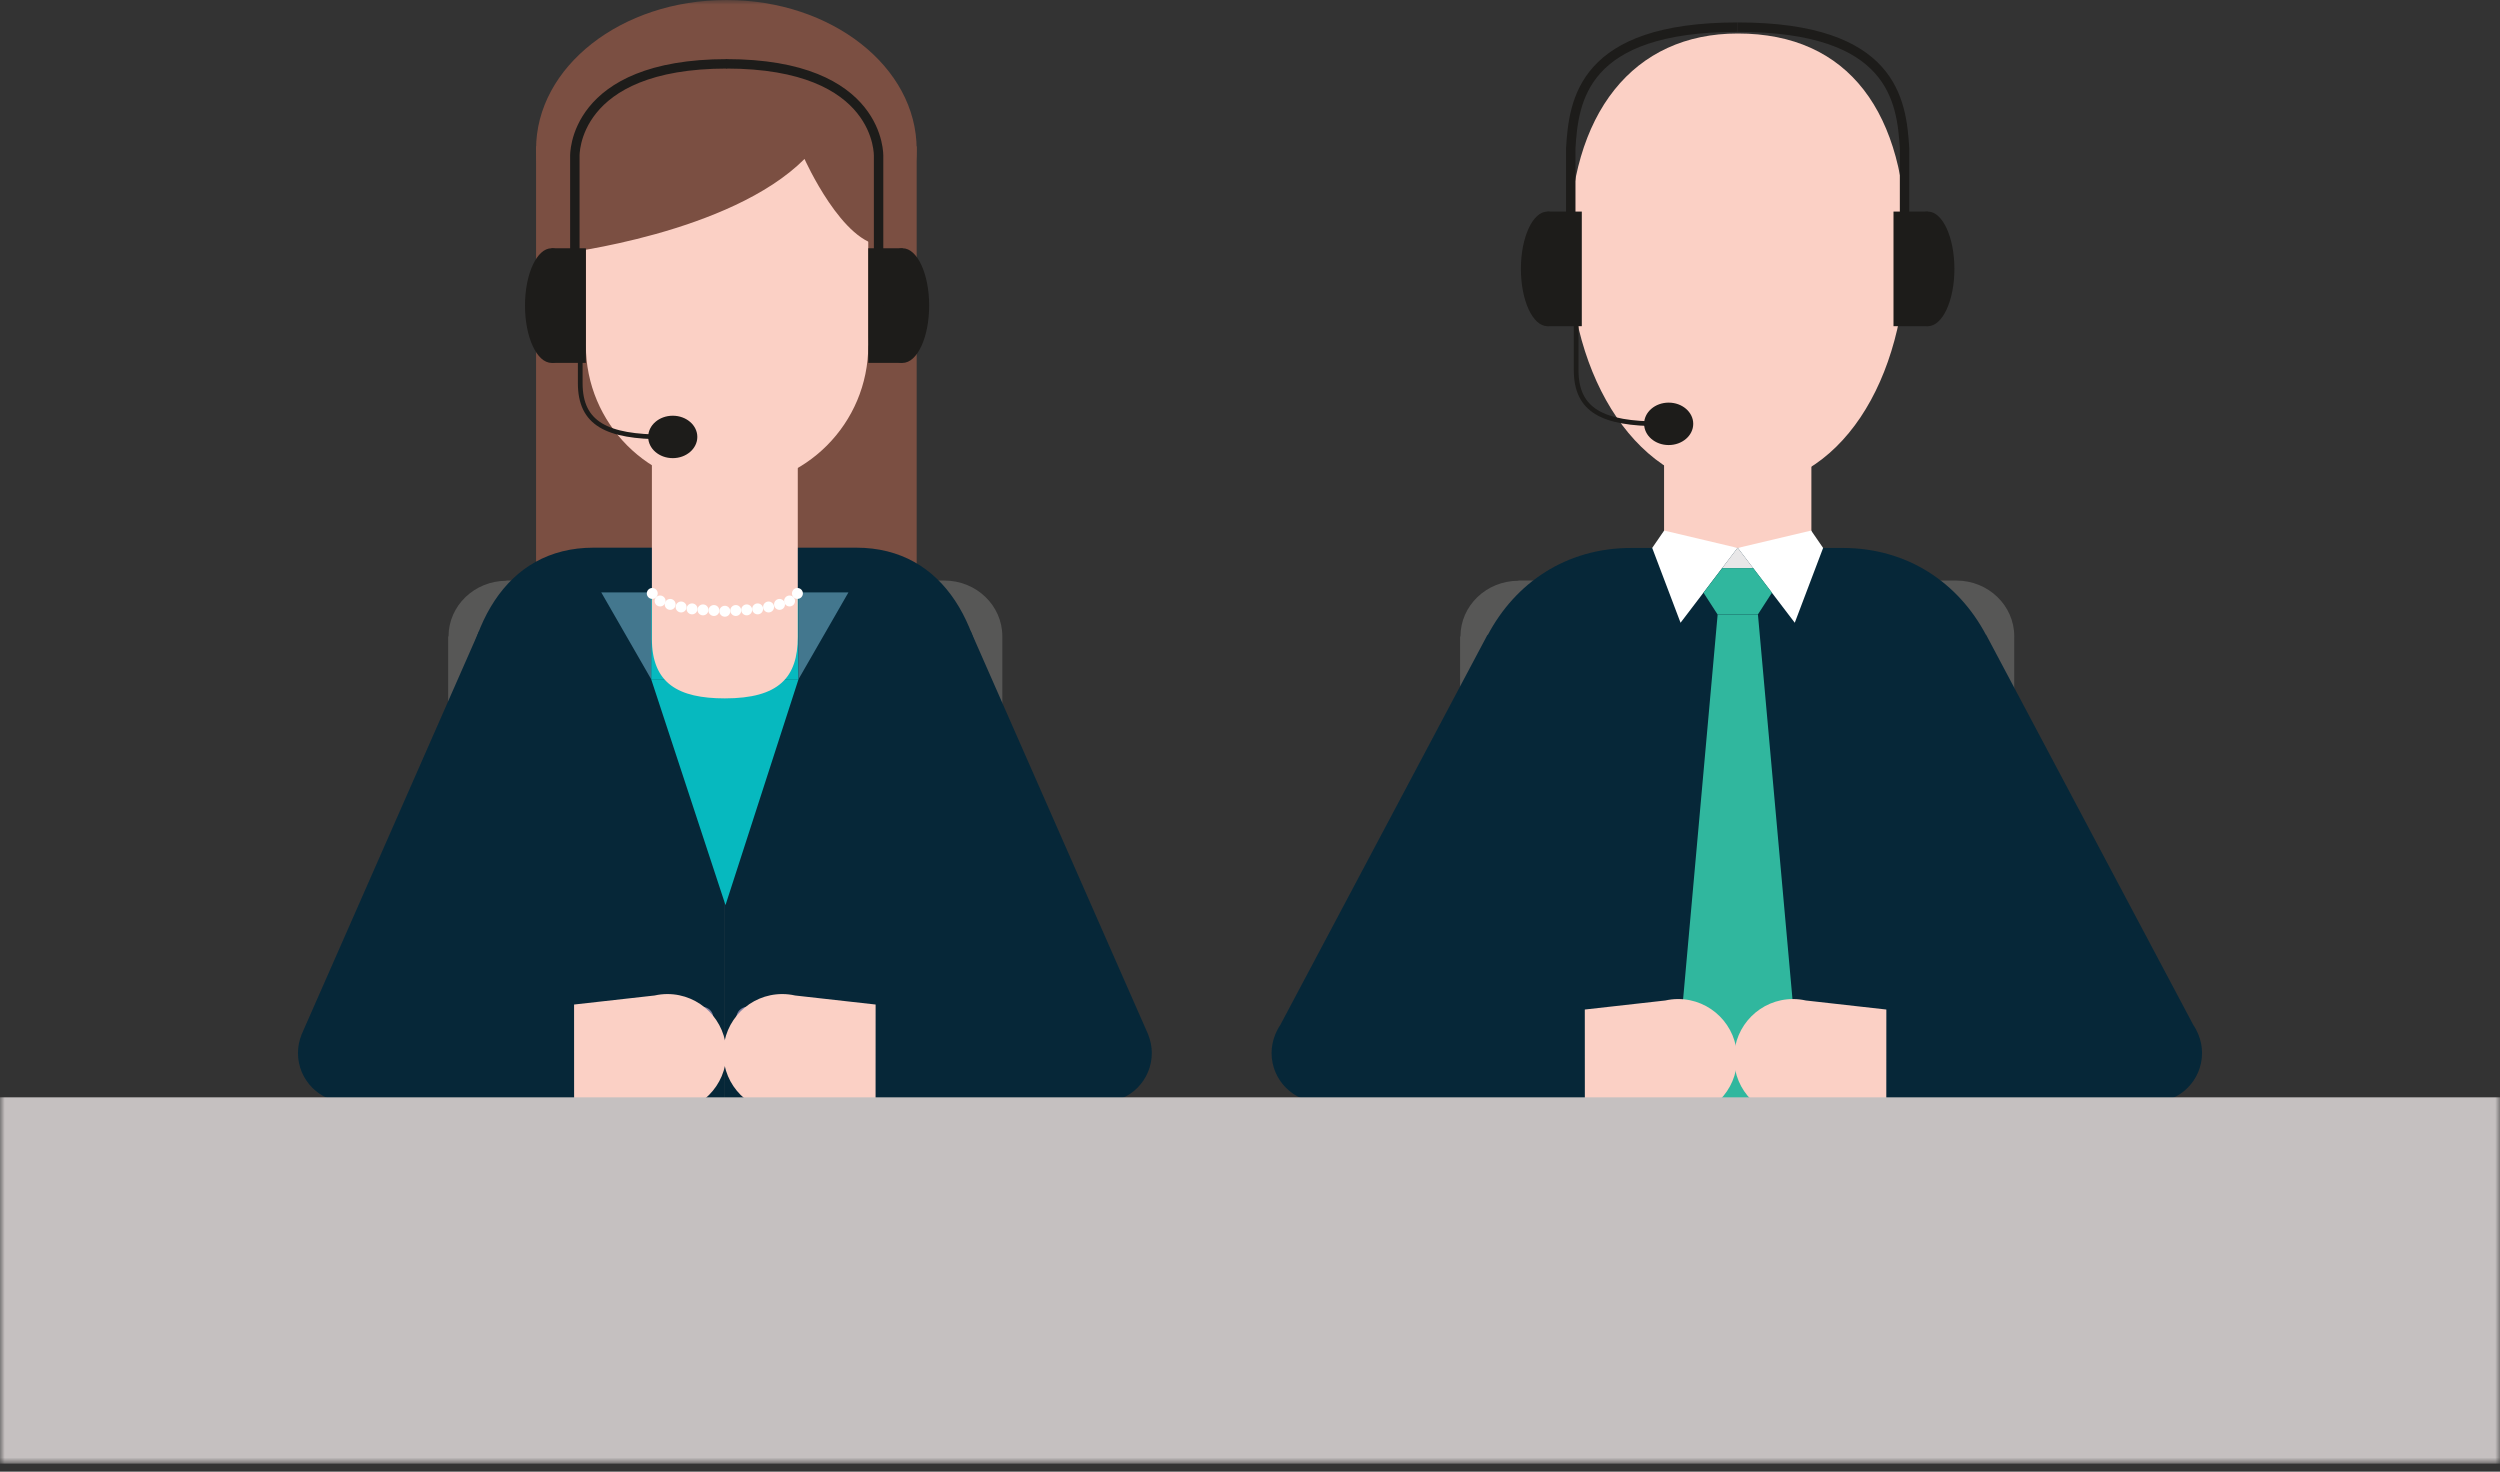 <?xml version="1.0" encoding="UTF-8" standalone="no"?>
<svg width="265px" height="156px" viewBox="0 0 265 156" version="1.1" xmlns="http://www.w3.org/2000/svg" xmlns:xlink="http://www.w3.org/1999/xlink">
    <rect x="0" y="0" width="265" height="156" fill="#333333" stroke="none"/>
    <!-- Generator: Sketch 3.7.2 (28276) - http://www.bohemiancoding.com/sketch -->
    <title>Page 1</title>
    <desc>Created with Sketch.</desc>
    <defs>
        <polygon id="path-1" points="0 155.145 265 155.145 265 0.001 0 0.001"></polygon>
    </defs>
    <g id="Page-1" stroke="none" stroke-width="1" fill="none" fill-rule="evenodd">
        <g>
            <path d="M213.51,67.445 C213.51,64.183 210.761,61.539 207.369,61.539 L160.95,61.539 L160.95,61.562 C157.561,61.562 154.809,64.206 154.809,67.466 L154.77,67.466 L154.77,128.897 C154.724,129.188 154.694,129.481 154.694,129.783 C154.694,133.043 157.443,135.689 160.835,135.689 C160.874,135.689 160.911,135.682 160.95,135.682 L160.95,135.731 L207.369,135.731 L207.369,135.689 C210.761,135.689 213.51,133.043 213.51,129.783 C213.51,129.749 213.506,129.716 213.506,129.684 L213.51,129.684 L213.51,67.466 L213.508,67.466 C213.508,67.459 213.51,67.452 213.51,67.445 L213.51,67.445 Z" id="Fill-1" fill="#575756"></path>
            <path d="M233.044,109.699 L233.05,109.699 L233.034,109.669 C232.891,109.311 232.714,108.971 232.497,108.657 L210.528,67.281 L210.512,67.293 C207.597,61.788 202.211,58.083 195.328,58.083 L184.113,58.083 L172.898,58.083 C166.01,58.083 160.62,61.793 157.707,67.304 L157.678,67.281 L135.706,108.657 C135.491,108.971 135.314,109.311 135.169,109.669 L135.153,109.699 L135.159,109.699 C134.927,110.292 134.786,110.936 134.786,111.615 C134.786,114.501 137.123,116.84 140.003,116.84 L140.003,116.877 L154.504,116.877 L150.449,136.807 L217.78,136.807 L213.722,116.877 L228.2,116.877 L228.2,116.84 C231.083,116.84 233.417,114.501 233.417,111.615 C233.417,110.936 233.279,110.292 233.044,109.699" id="Fill-3" fill="#062738"></path>
            <mask id="mask-2" fill="white">
                <use xlink:href="#path-1"></use>
            </mask>
            <g id="Clip-6"></g>
            <polygon id="Fill-5" fill="#FBD0C5" mask="url(#mask-2)" points="176.391 58.082 192.007 58.082 192.007 49.237 176.391 49.237"></polygon>
            <path d="M202.079,26.103 C202.079,40.268 195.053,51.752 184.206,51.752 C173.804,51.752 166.334,40.268 166.334,26.103 C166.334,11.938 173.171,3.551 184.206,3.551 C195.965,3.551 202.079,11.938 202.079,26.103" id="Fill-7" fill="#FBD0C5" mask="url(#mask-2)"></path>
            <path d="M204.49,27.89 C204.49,30.187 203.41,32.05 202.078,32.05 C200.746,32.05 199.667,30.187 199.667,27.89 C199.667,25.593 200.746,23.729 202.078,23.729 C203.41,23.729 204.49,25.593 204.49,27.89" id="Fill-8" fill="#FBD0C5" mask="url(#mask-2)"></path>
            <path d="M168.745,27.89 C168.745,30.187 167.665,32.05 166.333,32.05 C165.001,32.05 163.922,30.187 163.922,27.89 C163.922,25.593 165.001,23.729 166.333,23.729 C167.665,23.729 168.745,25.593 168.745,27.89" id="Fill-9" fill="#FBD0C5" mask="url(#mask-2)"></path>
            <polygon id="Fill-10" fill="#E8E7E8" mask="url(#mask-2)" points="184.208 58.083 184.176 58.083 182.547 60.221 185.835 60.221"></polygon>
            <polygon id="Fill-11" fill="#FFFFFF" mask="url(#mask-2)" points="176.398 56.239 175.133 58.081 178.138 66.012 182.546 60.222 184.175 58.084 184.178 58.081"></polygon>
            <polygon id="Fill-12" fill="#FFFFFF" mask="url(#mask-2)" points="191.984 56.239 184.207 58.081 184.207 58.084 185.836 60.222 190.245 66.012 193.25 58.081"></polygon>
            <polygon id="Fill-13" fill="#30B79E" mask="url(#mask-2)" points="187.826 62.826 185.842 60.222 182.554 60.222 180.572 62.826 182.07 65.144 186.328 65.144"></polygon>
            <polygon id="Fill-14" fill="#30B79E" mask="url(#mask-2)" points="186.342 65.145 184.206 65.145 182.07 65.145 176.039 132.306 184.206 136.806 192.372 132.306"></polygon>
            <path d="M191.411,118.274 L199.948,117.325 L199.953,107.01 L191.418,106.051 C190.982,105.954 190.53,105.899 190.065,105.899 C186.613,105.897 183.813,108.7 183.811,112.158 C183.809,115.617 186.606,118.422 190.058,118.424 C190.523,118.424 190.975,118.371 191.411,118.274" id="Fill-15" fill="#FBD0C5" mask="url(#mask-2)"></path>
            <path d="M176.531,118.274 L167.994,117.325 L167.989,107.01 L176.525,106.051 C176.96,105.954 177.412,105.899 177.877,105.899 C181.329,105.897 184.129,108.7 184.131,112.158 C184.134,115.617 181.336,118.422 177.884,118.424 C177.419,118.424 176.967,118.371 176.531,118.274" id="Fill-16" fill="#FBD0C5" mask="url(#mask-2)"></path>
            <path d="M106.246,67.445 C106.246,64.183 103.497,61.539 100.105,61.539 L53.686,61.539 L53.686,61.562 C50.297,61.562 47.545,64.206 47.545,67.466 L47.506,67.466 L47.506,128.897 C47.46,129.188 47.43,129.481 47.43,129.783 C47.43,133.043 50.179,135.689 53.571,135.689 C53.61,135.689 53.647,135.682 53.686,135.682 L53.686,135.731 L100.105,135.731 L100.105,135.689 C103.497,135.689 106.246,133.043 106.246,129.783 C106.246,129.749 106.241,129.716 106.241,129.684 L106.246,129.684 L106.246,67.466 L106.244,67.466 C106.244,67.459 106.246,67.452 106.246,67.445" id="Fill-17" fill="#575756" mask="url(#mask-2)"></path>
            <polygon id="Fill-18" fill="#7B4F42" mask="url(#mask-2)" points="56.823 64.103 97.165 64.103 97.165 15.507 56.823 15.507"></polygon>
            <path d="M56.823,15.82 C56.823,24.556 65.854,31.64 76.995,31.64 C88.134,31.64 97.165,24.556 97.165,15.82 C97.165,7.083 88.134,-0 76.995,-0 C65.854,-0 56.823,7.083 56.823,15.82" id="Fill-19" fill="#7B4F42" mask="url(#mask-2)"></path>
            <path d="M62.104,36.622 C62.104,44.904 68.806,51.618 77.071,51.618 C85.335,51.618 92.036,44.904 92.036,36.622 C92.036,28.341 85.335,21.627 77.071,21.627 C68.806,21.627 62.104,28.341 62.104,36.622" id="Fill-20" fill="#FBD0C5" mask="url(#mask-2)"></path>
            <polygon id="Fill-21" fill="#FBD0C5" mask="url(#mask-2)" points="62.104 36.621 92.036 36.621 92.036 12.183 62.104 12.183"></polygon>
            <path d="M59.592,26.858 C59.592,26.858 77.407,24.739 85.279,16.85 C85.279,16.85 89.373,26.006 93.613,26.006 L95.595,19.546 L93.51,9.101 L87.044,3.604 L77.255,1.641 L66.173,4.587 L59.127,12.931 L58.394,20.149" id="Fill-22" fill="#7B4F42" mask="url(#mask-2)"></path>
            <path d="M76.834,58.053 L62.913,58.053 C53.479,58.053 49.006,66.679 49.006,77.221 L54.15,94.011 L48.191,137.144 L76.834,137.144" id="Fill-23" fill="#062738" mask="url(#mask-2)"></path>
            <path d="M76.834,58.053 L90.754,58.053 C100.188,58.053 104.661,66.679 104.661,77.221 L99.518,94.011 L105.477,137.144 L76.834,137.144" id="Fill-24" fill="#062738" mask="url(#mask-2)"></path>
            <polygon id="Fill-25" fill="#06B9BF" mask="url(#mask-2)" points="76.902 95.943 76.902 95.943 69.025 71.998 84.642 71.998"></polygon>
            <polygon id="Fill-26" fill="#06B9BF" mask="url(#mask-2)" points="69.024 71.997 84.641 71.997 84.641 63.309 69.024 63.309"></polygon>
            <path d="M75.61,107.89 C75.61,108.532 75.092,109.051 74.451,109.051 C73.811,109.051 73.292,108.532 73.292,107.89 C73.292,107.248 73.811,106.728 74.451,106.728 C75.092,106.728 75.61,107.248 75.61,107.89" id="Fill-27" fill="#7F7FA3" mask="url(#mask-2)"></path>
            <path d="M80.375,107.89 C80.375,108.532 79.857,109.051 79.216,109.051 C78.575,109.051 78.057,108.532 78.057,107.89 C78.057,107.248 78.575,106.728 79.216,106.728 C79.857,106.728 80.375,107.248 80.375,107.89" id="Fill-28" fill="#7F7FA3" mask="url(#mask-2)"></path>
            <polygon id="Fill-29" fill="#43778E" mask="url(#mask-2)" points="84.642 71.997 84.642 62.794 89.935 62.794"></polygon>
            <polygon id="Fill-30" fill="#43778E" mask="url(#mask-2)" points="69.026 71.997 69.026 62.794 63.733 62.794"></polygon>
            <path d="M121.719,109.699 L121.726,109.699 L121.703,109.648 C121.682,109.595 121.659,109.544 121.636,109.493 L102.876,66.849 L91.142,73.635 L96.373,106.388 L88.877,106.388 L88.877,116.877 L116.875,116.877 L116.875,116.84 C119.758,116.84 122.092,114.501 122.092,111.615 C122.092,110.936 121.954,110.292 121.719,109.699" id="Fill-31" fill="#062738" mask="url(#mask-2)"></path>
            <path d="M57.301,106.388 L62.532,73.635 L50.798,66.847 L32.041,109.491 C32.018,109.544 31.992,109.595 31.971,109.648 L31.951,109.699 L31.955,109.699 C31.723,110.293 31.584,110.937 31.584,111.613 C31.584,114.499 33.919,116.84 36.799,116.84 L36.799,116.875 L64.799,116.875 L64.799,106.388 L57.301,106.388 Z" id="Fill-32" fill="#062738" mask="url(#mask-2)"></path>
            <path d="M84.273,117.745 L92.811,116.796 L92.816,106.48 L84.28,105.522 C83.845,105.425 83.393,105.37 82.928,105.37 C79.476,105.368 76.676,108.17 76.674,111.629 C76.671,115.088 79.469,117.893 82.921,117.895 C83.386,117.895 83.838,117.842 84.273,117.745" id="Fill-33" fill="#FBD0C5" mask="url(#mask-2)"></path>
            <path d="M69.394,117.745 L60.856,116.796 L60.852,106.48 L69.387,105.522 C69.823,105.425 70.274,105.37 70.74,105.37 C74.192,105.368 76.991,108.17 76.994,111.629 C76.996,115.088 74.199,117.893 70.747,117.895 C70.281,117.895 69.83,117.842 69.394,117.745" id="Fill-34" fill="#FBD0C5" mask="url(#mask-2)"></path>
            <path d="M84.565,57.164 L84.565,48.407 L69.101,48.407 L69.101,57.164 L69.101,67.718 C69.101,72.455 71.921,74.028 76.834,74.028 C82.572,74.028 84.565,71.802 84.565,67.512 L84.565,57.164 Z" id="Fill-35" fill="#FBD0C5" mask="url(#mask-2)"></path>
            <path d="M70.552,63.704 C70.552,64.025 70.292,64.283 69.974,64.283 C69.654,64.283 69.393,64.025 69.393,63.704 C69.393,63.383 69.654,63.124 69.974,63.124 C70.292,63.124 70.552,63.383 70.552,63.704" id="Fill-36" fill="#FFFFFF" mask="url(#mask-2)"></path>
            <path d="M69.719,62.905 C69.719,63.226 69.459,63.485 69.141,63.485 C68.821,63.485 68.56,63.226 68.56,62.905 C68.56,62.584 68.821,62.326 69.141,62.326 C69.459,62.326 69.719,62.584 69.719,62.905" id="Fill-37" fill="#FFFFFF" mask="url(#mask-2)"></path>
            <path d="M71.618,64.067 C71.618,64.388 71.358,64.646 71.04,64.646 C70.719,64.646 70.459,64.388 70.459,64.067 C70.459,63.746 70.719,63.487 71.04,63.487 C71.358,63.487 71.618,63.746 71.618,64.067" id="Fill-38" fill="#FFFFFF" mask="url(#mask-2)"></path>
            <path d="M72.777,64.341 C72.777,64.662 72.517,64.92 72.199,64.92 C71.878,64.92 71.618,64.662 71.618,64.341 C71.618,64.02 71.878,63.761 72.199,63.761 C72.517,63.761 72.777,64.02 72.777,64.341" id="Fill-39" fill="#FFFFFF" mask="url(#mask-2)"></path>
            <path d="M73.936,64.541 C73.936,64.862 73.676,65.121 73.358,65.121 C73.037,65.121 72.777,64.862 72.777,64.541 C72.777,64.22 73.037,63.962 73.358,63.962 C73.676,63.962 73.936,64.22 73.936,64.541" id="Fill-40" fill="#FFFFFF" mask="url(#mask-2)"></path>
            <path d="M75.095,64.647 C75.095,64.968 74.835,65.227 74.517,65.227 C74.196,65.227 73.936,64.968 73.936,64.647 C73.936,64.326 74.196,64.068 74.517,64.068 C74.835,64.068 75.095,64.326 75.095,64.647" id="Fill-41" fill="#FFFFFF" mask="url(#mask-2)"></path>
            <path d="M76.254,64.714 C76.254,65.035 75.994,65.294 75.676,65.294 C75.355,65.294 75.095,65.035 75.095,64.714 C75.095,64.394 75.355,64.135 75.676,64.135 C75.994,64.135 76.254,64.394 76.254,64.714" id="Fill-42" fill="#FFFFFF" mask="url(#mask-2)"></path>
            <path d="M77.413,64.793 C77.413,65.113 77.153,65.372 76.835,65.372 C76.514,65.372 76.254,65.113 76.254,64.793 C76.254,64.472 76.514,64.213 76.835,64.213 C77.153,64.213 77.413,64.472 77.413,64.793" id="Fill-43" fill="#FFFFFF" mask="url(#mask-2)"></path>
            <path d="M83.115,63.704 C83.115,64.025 83.375,64.283 83.693,64.283 C84.014,64.283 84.274,64.025 84.274,63.704 C84.274,63.383 84.014,63.124 83.693,63.124 C83.375,63.124 83.115,63.383 83.115,63.704" id="Fill-44" fill="#FFFFFF" mask="url(#mask-2)"></path>
            <path d="M83.948,62.905 C83.948,63.226 84.208,63.485 84.526,63.485 C84.847,63.485 85.107,63.226 85.107,62.905 C85.107,62.584 84.847,62.326 84.526,62.326 C84.208,62.326 83.948,62.584 83.948,62.905" id="Fill-45" fill="#FFFFFF" mask="url(#mask-2)"></path>
            <path d="M82.05,64.067 C82.05,64.388 82.31,64.646 82.628,64.646 C82.948,64.646 83.209,64.388 83.209,64.067 C83.209,63.746 82.948,63.487 82.628,63.487 C82.31,63.487 82.05,63.746 82.05,64.067" id="Fill-46" fill="#FFFFFF" mask="url(#mask-2)"></path>
            <path d="M80.89,64.341 C80.89,64.662 81.151,64.92 81.469,64.92 C81.789,64.92 82.05,64.662 82.05,64.341 C82.05,64.02 81.789,63.761 81.469,63.761 C81.151,63.761 80.89,64.02 80.89,64.341" id="Fill-47" fill="#FFFFFF" mask="url(#mask-2)"></path>
            <path d="M79.731,64.541 C79.731,64.862 79.992,65.121 80.31,65.121 C80.63,65.121 80.89,64.862 80.89,64.541 C80.89,64.22 80.63,63.962 80.31,63.962 C79.992,63.962 79.731,64.22 79.731,64.541" id="Fill-48" fill="#FFFFFF" mask="url(#mask-2)"></path>
            <path d="M78.572,64.647 C78.572,64.968 78.833,65.227 79.151,65.227 C79.471,65.227 79.731,64.968 79.731,64.647 C79.731,64.326 79.471,64.068 79.151,64.068 C78.833,64.068 78.572,64.326 78.572,64.647" id="Fill-49" fill="#FFFFFF" mask="url(#mask-2)"></path>
            <path d="M77.413,64.714 C77.413,65.035 77.674,65.294 77.992,65.294 C78.312,65.294 78.572,65.035 78.572,64.714 C78.572,64.394 78.312,64.135 77.992,64.135 C77.674,64.135 77.413,64.394 77.413,64.714" id="Fill-50" fill="#FFFFFF" mask="url(#mask-2)"></path>
            <path d="M61.271,32.39 C61.271,35.745 60.013,38.465 58.46,38.465 C56.907,38.465 55.649,35.745 55.649,32.39 C55.649,29.036 56.907,26.316 58.46,26.316 C60.013,26.316 61.271,29.036 61.271,32.39" id="Fill-51" fill="#1D1C1A" mask="url(#mask-2)"></path>
            <polygon id="Fill-52" fill="#1D1C1A" mask="url(#mask-2)" points="58.459 38.466 62.104 38.466 62.104 26.317 58.459 26.317"></polygon>
            <path d="M92.869,32.39 C92.869,35.745 94.127,38.465 95.68,38.465 C97.233,38.465 98.492,35.745 98.492,32.39 C98.492,29.036 97.233,26.316 95.68,26.316 C94.127,26.316 92.869,29.036 92.869,32.39" id="Fill-53" fill="#1D1C1A" mask="url(#mask-2)"></path>
            <polygon id="Fill-54" fill="#1D1C1A" mask="url(#mask-2)" points="92.036 38.466 95.681 38.466 95.681 26.317 92.036 26.317"></polygon>
            <path d="M60.934,32.39 L60.934,16.566 C60.934,16.566 60.59,6.767 77.071,6.767" id="Stroke-55" stroke="#1D1C1A" mask="url(#mask-2)"></path>
            <path d="M61.505,35.44 L61.505,40.614 C61.505,44.913 64.327,46.315 70.363,46.315" id="Stroke-56" stroke="#1D1C1A" stroke-width="0.5" mask="url(#mask-2)"></path>
            <path d="M166.838,28.501 C166.838,31.856 165.579,34.576 164.026,34.576 C162.473,34.576 161.215,31.856 161.215,28.501 C161.215,25.146 162.473,22.427 164.026,22.427 C165.579,22.427 166.838,25.146 166.838,28.501" id="Fill-57" fill="#1D1C1A" mask="url(#mask-2)"></path>
            <polygon id="Fill-58" fill="#1D1C1A" mask="url(#mask-2)" points="164.028 34.576 167.671 34.576 167.671 22.427 164.028 22.427"></polygon>
            <path d="M166.5,28.501 L166.5,15.729 C166.811,10.677 167.712,2.878 184.19,2.878" id="Stroke-59" stroke="#1D1C1A" mask="url(#mask-2)"></path>
            <path d="M201.545,28.501 C201.545,31.856 202.803,34.576 204.356,34.576 C205.91,34.576 207.168,31.856 207.168,28.501 C207.168,25.146 205.91,22.427 204.356,22.427 C202.803,22.427 201.545,25.146 201.545,28.501" id="Fill-60" fill="#1D1C1A" mask="url(#mask-2)"></path>
            <polygon id="Fill-61" fill="#1D1C1A" mask="url(#mask-2)" points="200.711 34.576 204.356 34.576 204.356 22.427 200.711 22.427"></polygon>
            <path d="M201.883,28.501 L201.883,15.729 C201.572,10.677 200.671,2.878 184.193,2.878" id="Stroke-62" stroke="#1D1C1A" mask="url(#mask-2)"></path>
            <path d="M93.13,32.39 L93.13,16.566 C93.13,16.566 93.474,6.767 76.993,6.767" id="Stroke-63" stroke="#1D1C1A" mask="url(#mask-2)"></path>
            <path d="M73.916,46.314 C73.916,47.556 72.75,48.563 71.312,48.563 C69.874,48.563 68.708,47.556 68.708,46.314 C68.708,45.072 69.874,44.066 71.312,44.066 C72.75,44.066 73.916,45.072 73.916,46.314" id="Fill-64" fill="#1D1C1A" mask="url(#mask-2)"></path>
            <path d="M167.072,34.053 L167.072,39.227 C167.072,43.526 169.895,44.927 175.93,44.927" id="Stroke-65" stroke="#1D1C1A" stroke-width="0.5" mask="url(#mask-2)"></path>
            <path d="M179.483,44.927 C179.483,46.169 178.317,47.176 176.879,47.176 C175.441,47.176 174.275,46.169 174.275,44.927 C174.275,43.685 175.441,42.678 176.879,42.678 C178.317,42.678 179.483,43.685 179.483,44.927" id="Fill-66" fill="#1D1C1A" mask="url(#mask-2)"></path>
            <polygon id="Fill-67" fill="#C5C0C0" mask="url(#mask-2)" points="0 155.145 265 155.145 265 116.317 0 116.317"></polygon>
        </g>
    </g>
</svg>